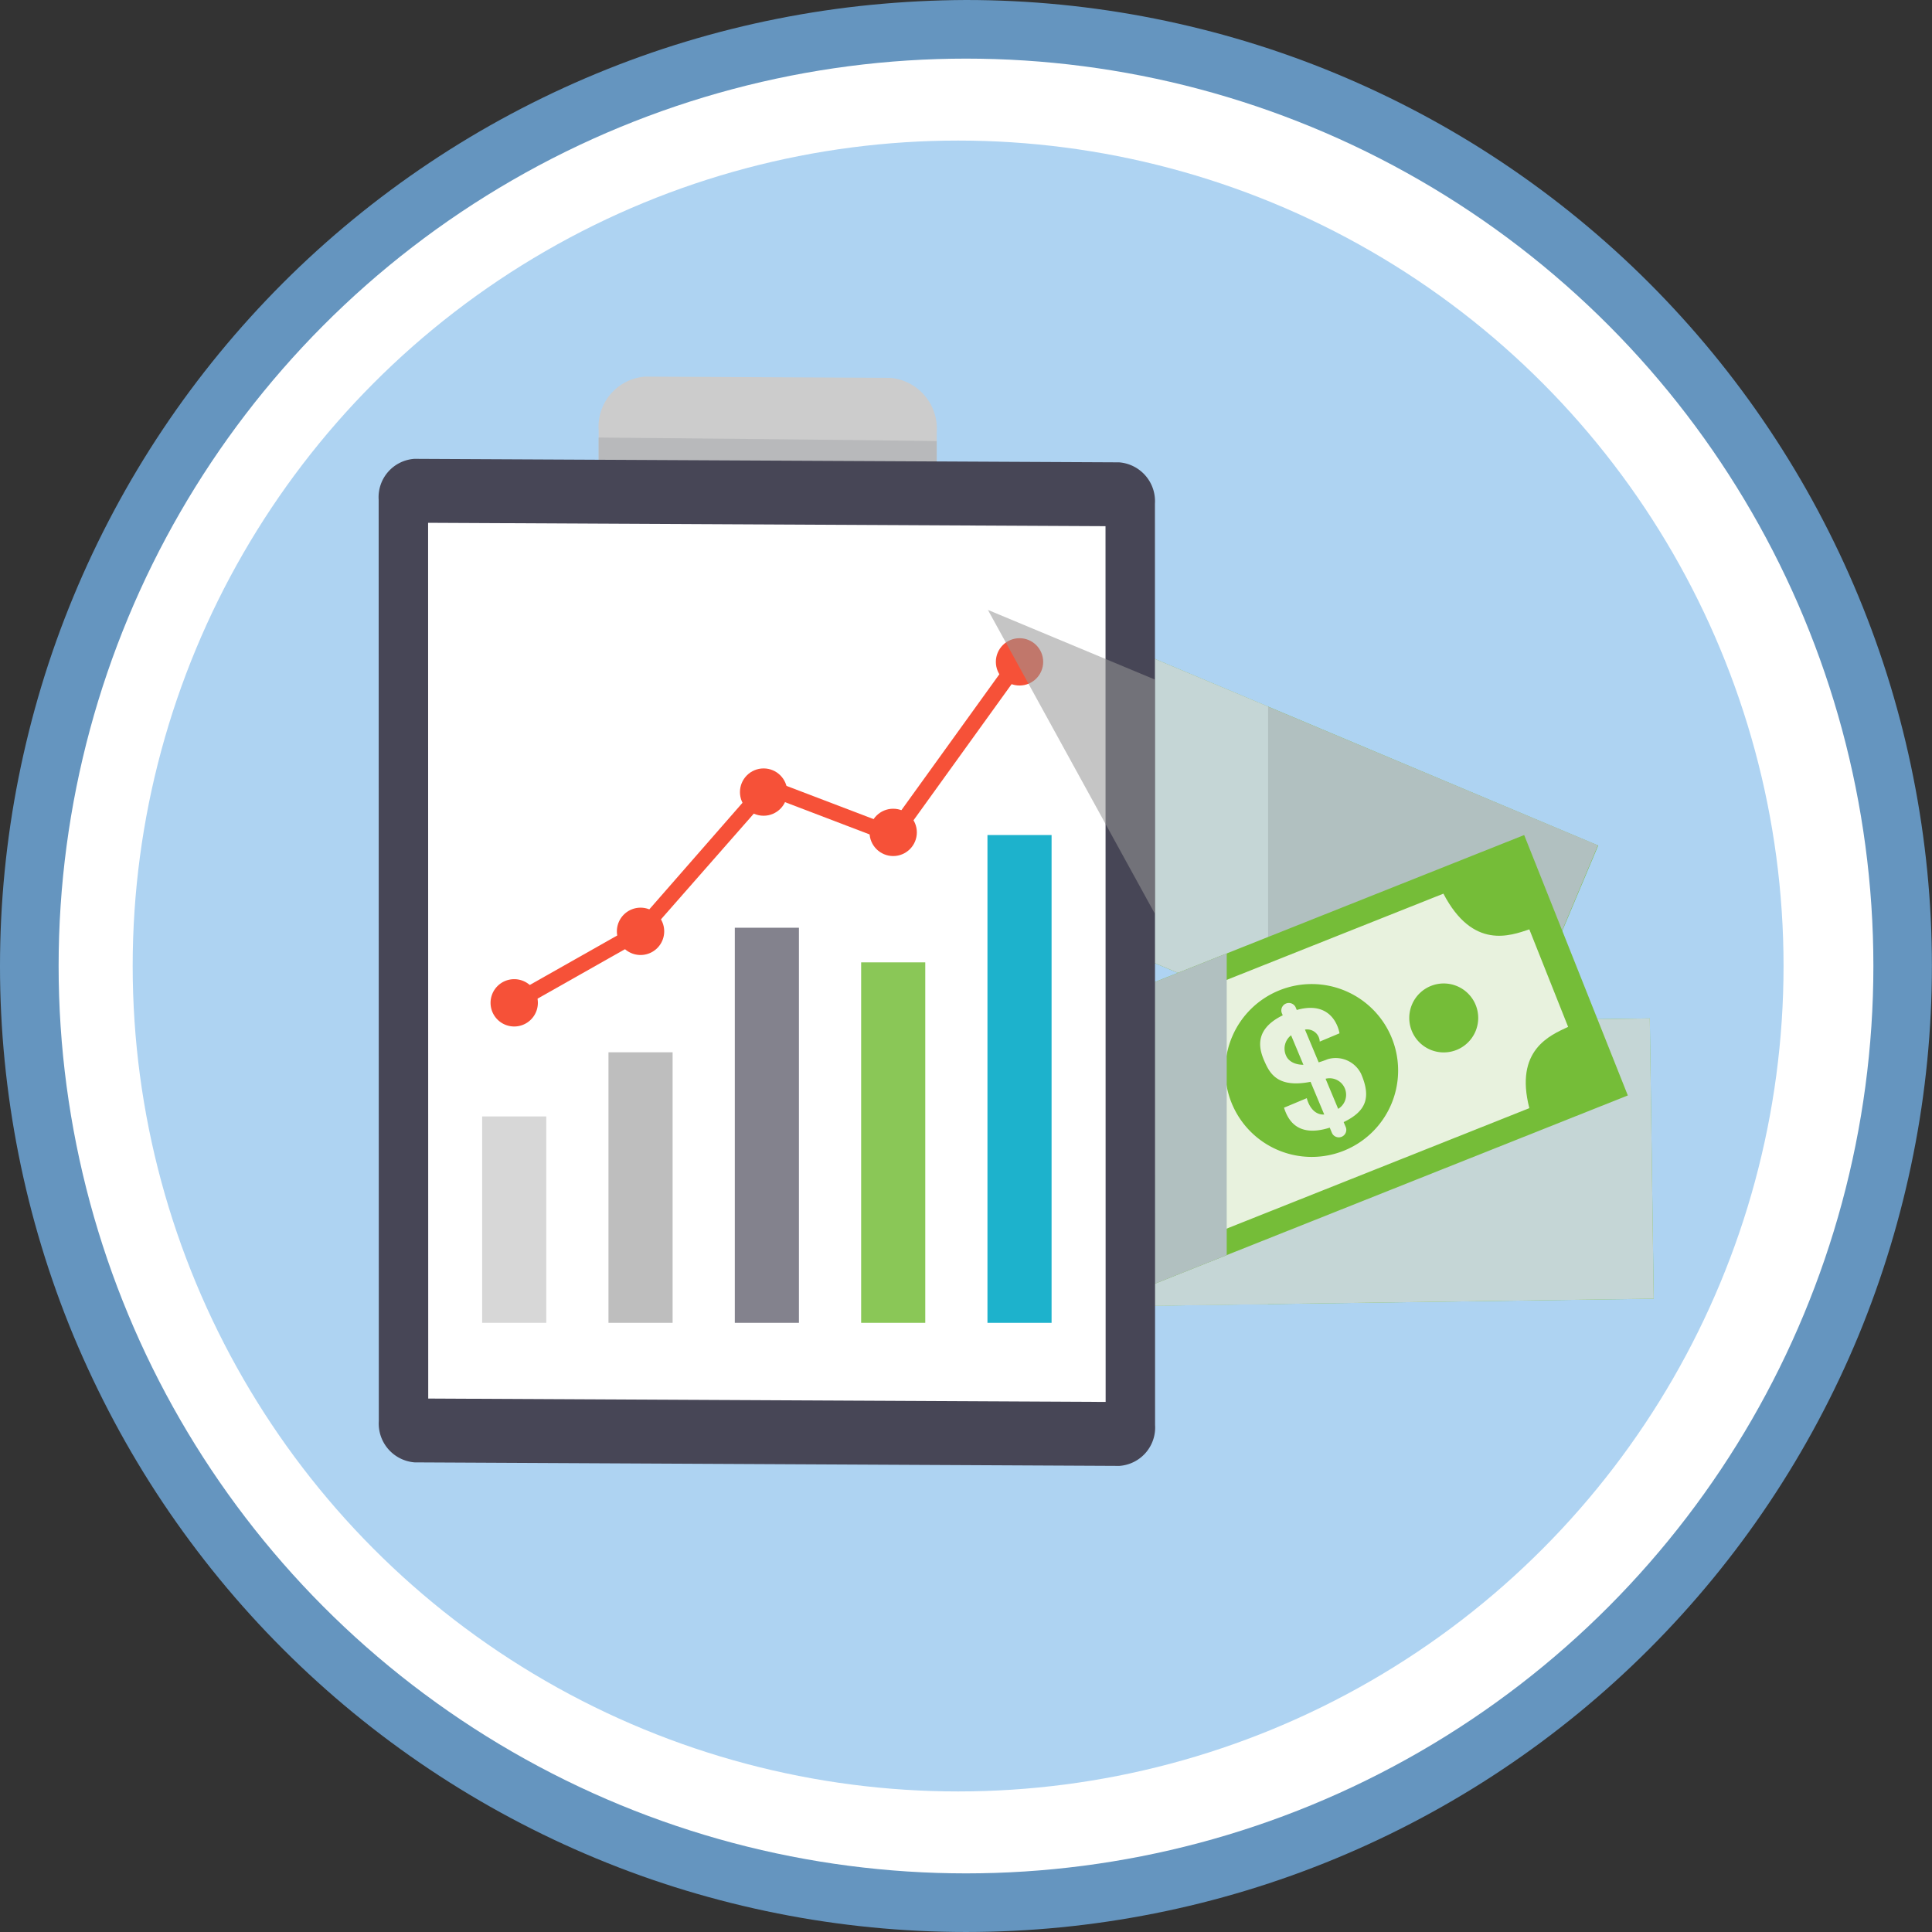 <svg xmlns="http://www.w3.org/2000/svg" width="134.504" height="134.504" viewBox="0 0 134.504 134.504">
  <rect x="0" y="0" width="134.504" height="134.504" fill="#333333" stroke="none"/>
  <g id="Grupo_7812" data-name="Grupo 7812" transform="translate(-284.456 -2710.117)">
    <g id="Grupo_2275" data-name="Grupo 2275" transform="translate(-3324.329 -4.891)">
      <path id="Trazado_1462" data-name="Trazado 1462" d="M3676.037,2715.008q3.3,0,6.592.324t6.528.968q3.242.645,6.4,1.6t6.215,2.223q3.051,1.265,5.966,2.822t5.661,3.393q2.747,1.836,5.3,3.931t4.89,4.432q2.335,2.337,4.432,4.891t3.931,5.3q1.836,2.747,3.393,5.661t2.822,5.966q1.265,3.053,2.223,6.214t1.6,6.4q.645,3.24.969,6.528t.323,6.592q0,3.3-.323,6.592t-.969,6.528q-.645,3.24-1.6,6.4T3738.17,2808q-1.265,3.052-2.822,5.966t-3.393,5.661q-1.835,2.747-3.931,5.3t-4.432,4.89q-2.337,2.337-4.89,4.433t-5.3,3.931q-2.748,1.836-5.661,3.393t-5.966,2.822q-3.052,1.265-6.215,2.223t-6.4,1.6q-3.24.645-6.528.968t-6.592.324q-3.3,0-6.592-.324t-6.528-.968q-3.24-.645-6.4-1.6t-6.214-2.223q-3.052-1.265-5.966-2.822t-5.661-3.393q-2.747-1.836-5.3-3.931t-4.89-4.433q-2.337-2.335-4.432-4.89t-3.932-5.3q-1.836-2.747-3.393-5.661T3613.9,2808q-1.265-3.053-2.223-6.214t-1.6-6.4q-.643-3.24-.968-6.528t-.324-6.592q0-3.3.324-6.592t.968-6.528q.645-3.241,1.6-6.4t2.223-6.214q1.265-3.052,2.822-5.966t3.393-5.661q1.836-2.748,3.932-5.3t4.432-4.891q2.336-2.336,4.89-4.432t5.3-3.931q2.746-1.836,5.661-3.393t5.966-2.822q3.052-1.265,6.214-2.223t6.4-1.6q3.24-.645,6.528-.968T3676.037,2715.008Z" fill="#6595bf"/>
    </g>
    <circle id="Elipse_64" data-name="Elipse 64" cx="63.171" cy="63.171" r="63.171" transform="translate(288.537 2714.198)" fill="#fff"/>
    <g id="Grupo_2276" data-name="Grupo 2276" transform="translate(-3324.329 -4.891)">
      <circle id="Elipse_65" data-name="Elipse 65" cx="57.466" cy="57.466" r="57.466" transform="translate(3618.022 2724.794)" fill="#aed3f2"/>
    </g>
    <g id="Grupo_2304" data-name="Grupo 2304" transform="translate(-3324.329 -4.891)">
      <g id="Grupo_2294" data-name="Grupo 2294">
        <g id="Grupo_2293" data-name="Grupo 2293">
          <g id="Grupo_2292" data-name="Grupo 2292">
            <rect id="Rectángulo_846" data-name="Rectángulo 846" width="19.513" height="39.698" transform="matrix(0.388, -0.922, 0.922, 0.388, 3675.875, 2776.461)" fill="#75bd38"/>
            <path id="Trazado_1495" data-name="Trazado 1495" d="M3682.944,2765.03l-2.84,6.756c1.26.693,3.417,1.788,2.365,5.588l24.5,10.3c2.1-3.628,4.592-2.6,5.892-2.143l2.831-6.734c-1.261-.62-3.811-1.736-2.523-5.967l-23.69-9.959C3687.024,2767.35,3683.871,2765.48,3682.944,2765.03Z" fill="#ffffd0"/>
            <path id="Trazado_1496" data-name="Trazado 1496" d="M3690.037,2771.832a2.4,2.4,0,1,1-1.282-3.14A2.4,2.4,0,0,1,3690.037,2771.832Z" fill="#75bd38"/>
            <path id="Trazado_1497" data-name="Trazado 1497" d="M3709.326,2779.941a2.4,2.4,0,1,1-1.277-3.138A2.4,2.4,0,0,1,3709.326,2779.941Z" fill="#75bd38"/>
            <path id="Trazado_1498" data-name="Trazado 1498" d="M3703.54,2777.509a6.017,6.017,0,1,1-3.216-7.878A6.016,6.016,0,0,1,3703.54,2777.509Z" fill="#75bd38"/>
          </g>
          <path id="Trazado_1499" data-name="Trazado 1499" d="M3700.082,2777.674a1.969,1.969,0,0,0-.907-2.366c-.222-.1-.419-.2-.595-.293l.958-2.278a.878.878,0,0,1,.124,1.317l1.376.579s1.462-1.9-.926-3.263l.079-.188a.523.523,0,0,0-.964-.4l-.068.162c-2.268-.8-2.909.633-3.226,1.467-.308.812-.572,1.888,1.283,3.155l-.957,2.277c-.7-.654-.038-1.666-.038-1.666l-1.585-.666c-.372.707-.905,2.108,1.239,3.245l-.161.384a.523.523,0,0,0,.964.405l.155-.37C3698.449,2779.747,3699.392,2779.373,3700.082,2777.674Zm-2.761-4.6a1.173,1.173,0,0,1,1.256-.745l-.863,2.052C3697.016,2773.653,3697.321,2773.07,3697.321,2773.07Zm-.1,5.182.879-2.092A1.149,1.149,0,0,1,3697.219,2778.252Z" fill="#ffffd0"/>
        </g>
        <rect id="Rectángulo_847" data-name="Rectángulo 847" width="19.513" height="39.698" transform="translate(3675.875 2776.46) rotate(-67.199)" fill="#b1c0c0"/>
      </g>
      <g id="Grupo_2297" data-name="Grupo 2297">
        <g id="Grupo_2296" data-name="Grupo 2296">
          <g id="Grupo_2295" data-name="Grupo 2295">
            <rect id="Rectángulo_848" data-name="Rectángulo 848" width="39.698" height="19.513" transform="matrix(1, -0.014, 0.014, 1, 3683.944, 2786.465)" fill="#75bd38"/>
            <path id="Trazado_1500" data-name="Trazado 1500" d="M3686.119,2792.672l.1,7.328c1.432.13,3.847.27,4.405,4.174l26.568-.371c.472-4.165,3.167-4.221,4.541-4.323l-.1-7.3c-1.4-.063-4.187-.064-4.7-4.458l-25.7.359C3690.786,2793.164,3687.148,2792.713,3686.119,2792.672Z" fill="#ffffd0"/>
            <path id="Trazado_1501" data-name="Trazado 1501" d="M3695.341,2796.065a2.4,2.4,0,1,1-2.432-2.364A2.4,2.4,0,0,1,3695.341,2796.065Z" fill="#75bd38"/>
            <path id="Trazado_1502" data-name="Trazado 1502" d="M3716.263,2795.773a2.4,2.4,0,1,1-2.426-2.364A2.4,2.4,0,0,1,3716.263,2795.773Z" fill="#75bd38"/>
            <path id="Trazado_1503" data-name="Trazado 1503" d="M3709.987,2795.861a6.017,6.017,0,1,1-6.1-5.932A6.015,6.015,0,0,1,3709.987,2795.861Z" fill="#75bd38"/>
          </g>
          <path id="Trazado_1504" data-name="Trazado 1504" d="M3706.885,2797.4c-.038-1.6-1.778-1.8-1.778-1.8-.242,0-.462-.011-.663-.03l-.035-2.472a.88.88,0,0,1,.642,1.158l1.492-.021s.579-2.327-2.154-2.619l0-.2a.523.523,0,0,0-1.045.014l0,.176c-2.4.176-2.412,1.745-2.369,2.636.042.868.231,1.96,2.439,2.378l.034,2.47c-.907-.318-.7-1.512-.7-1.512l-1.719.024c-.058.8.014,2.294,2.434,2.478l.006.416a.523.523,0,0,0,1.045-.015l0-.4C3706.219,2799.951,3706.933,2799.23,3706.885,2797.4Zm-4.373-3.113a1.171,1.171,0,0,1,.852-1.185l.031,2.225C3702.465,2794.94,3702.512,2794.283,3702.512,2794.283Zm1.981,4.79-.032-2.27A1.15,1.15,0,0,1,3704.493,2799.073Z" fill="#ffffd0"/>
        </g>
        <rect id="Rectángulo_849" data-name="Rectángulo 849" width="39.698" height="19.513" transform="matrix(1, -0.014, 0.014, 1, 3683.944, 2786.465)" fill="#c5d6d6"/>
      </g>
      <path id="Trazado_1505" data-name="Trazado 1505" d="M3697.069,2764.2l-13.632-5.731-7.562,17.988,21.194,8.91Z" fill="#c5d6d6"/>
      <path id="Trazado_1506" data-name="Trazado 1506" d="M3697.069,2786.282l-13.124.183.272,19.511,12.852-.179Z" fill="#c5d6d6"/>
      <g id="Grupo_2299" data-name="Grupo 2299">
        <g id="Grupo_2298" data-name="Grupo 2298">
          <rect id="Rectángulo_850" data-name="Rectángulo 850" width="39.698" height="19.513" transform="translate(3678.013 2787.823) rotate(-21.704)" fill="#75bd38"/>
          <path id="Trazado_1507" data-name="Trazado 1507" d="M3682.259,2792.846l2.71,6.809c1.384-.39,3.69-1.12,5.6,2.327l24.687-9.826c-1.045-4.06,1.453-5.073,2.7-5.658l-2.7-6.788c-1.334.443-3.935,1.434-5.982-2.487l-23.876,9.5C3686.795,2791.64,3683.235,2792.516,3682.259,2792.846Z" fill="#e8f2de"/>
          <path id="Trazado_1508" data-name="Trazado 1508" d="M3692.085,2792.725a2.4,2.4,0,1,1-3.116-1.341A2.4,2.4,0,0,1,3692.085,2792.725Z" fill="#75bd38"/>
          <path id="Trazado_1509" data-name="Trazado 1509" d="M3711.526,2784.987a2.4,2.4,0,1,1-3.111-1.343A2.4,2.4,0,0,1,3711.526,2784.987Z" fill="#75bd38"/>
          <path id="Trazado_1510" data-name="Trazado 1510" d="M3705.694,2787.308a6.017,6.017,0,1,1-7.815-3.364A6.016,6.016,0,0,1,3705.694,2787.308Z" fill="#75bd38"/>
        </g>
        <path id="Trazado_1511" data-name="Trazado 1511" d="M3703.54,2789.759a1.969,1.969,0,0,0-2.324-1.01c-.224.09-.433.162-.626.219l-.954-2.28a.879.879,0,0,1,1.027.835l1.377-.577s-.331-2.374-2.976-1.625l-.079-.189a.523.523,0,0,0-.965.4l.068.162c-2.159,1.059-1.586,2.52-1.214,3.329.363.79.946,1.732,3.15,1.3l.954,2.278c-.961.044-1.215-1.14-1.215-1.14l-1.586.663c.244.761.869,2.123,3.183,1.39l.161.384a.523.523,0,0,0,.964-.4l-.155-.37C3703.874,2792.378,3704.268,2791.443,3703.54,2789.759Zm-5.219-1.256a1.172,1.172,0,0,1,.348-1.418l.859,2.053C3698.523,2789.13,3698.321,2788.5,3698.321,2788.5Zm3.625,3.7-.876-2.093A1.149,1.149,0,0,1,3701.946,2792.207Z" fill="#e8f2de"/>
      </g>
      <path id="Trazado_1512" data-name="Trazado 1512" d="M3694.189,2781.385l-16.177,6.439,7.216,18.13,8.96-3.567Z" fill="#b1c0c0"/>
      <g id="Grupo_2300" data-name="Grupo 2300">
        <path id="Trazado_1513" data-name="Trazado 1513" d="M3674,2750.275l-23.538-.118v-5.2a3.5,3.5,0,0,1,3.254-3.729l17.029.085a3.547,3.547,0,0,1,3.255,3.761Z" fill="#ccc"/>
        <path id="Trazado_1514" data-name="Trazado 1514" d="M3650.459,2745.469v4.688l23.538.118v-4.557C3669.383,2745.641,3653.381,2745.5,3650.459,2745.469Z" fill="#a5a7ab" opacity="0.5"/>
        <path id="Trazado_1515" data-name="Trazado 1515" d="M3686.714,2817.062l-49.07-.245a2.71,2.71,0,0,1-2.487-2.874l-.01-64.141a2.678,2.678,0,0,1,2.487-2.85l49.069.244a2.711,2.711,0,0,1,2.487,2.875l.01,64.141A2.678,2.678,0,0,1,3686.714,2817.062Z" fill="#474656"/>
        <path id="Trazado_1516" data-name="Trazado 1516" d="M3685.759,2812.609l-47.161-.235-.009-60.969,47.161.235Z" fill="#fff"/>
      </g>
      <rect id="Rectángulo_851" data-name="Rectángulo 851" width="4.464" height="14.369" transform="translate(3642.352 2792.732)" fill="#d7d7d7"/>
      <rect id="Rectángulo_852" data-name="Rectángulo 852" width="4.464" height="18.834" transform="translate(3651.147 2788.268)" fill="#bebebe"/>
      <rect id="Rectángulo_853" data-name="Rectángulo 853" width="4.464" height="27.506" transform="translate(3659.942 2779.596)" fill="#83828d"/>
      <rect id="Rectángulo_854" data-name="Rectángulo 854" width="4.464" height="25.095" transform="translate(3668.737 2782.007)" fill="#8ac757"/>
      <rect id="Rectángulo_855" data-name="Rectángulo 855" width="4.464" height="33.96" transform="translate(3677.531 2773.142)" fill="#1db2cc"/>
      <g id="Grupo_2303" data-name="Grupo 2303">
        <g id="Grupo_2302" data-name="Grupo 2302">
          <g id="Grupo_2301" data-name="Grupo 2301">
            <path id="Trazado_1517" data-name="Trazado 1517" d="M3644.854,2785.3l-.539-.954,8.714-4.931,8.985-10.276,8.757,3.34,8.549-11.863.888.639-9.041,12.548-8.832-3.37-8.686,9.89Z" fill="#f65138"/>
          </g>
        </g>
        <path id="Trazado_1518" data-name="Trazado 1518" d="M3646.231,2784.824a1.647,1.647,0,1,1-1.647-1.647A1.647,1.647,0,0,1,3646.231,2784.824Z" fill="#f65138"/>
        <path id="Trazado_1519" data-name="Trazado 1519" d="M3655.026,2779.847a1.647,1.647,0,1,1-1.647-1.647A1.647,1.647,0,0,1,3655.026,2779.847Z" fill="#f65138"/>
        <circle id="Elipse_84" data-name="Elipse 84" cx="1.647" cy="1.647" r="1.647" transform="translate(3660.3 2768.505)" fill="#f65138"/>
        <circle id="Elipse_85" data-name="Elipse 85" cx="1.647" cy="1.647" r="1.647" transform="translate(3669.321 2771.311)" fill="#f65138"/>
        <circle id="Elipse_86" data-name="Elipse 86" cx="1.647" cy="1.647" r="1.647" transform="translate(3678.116 2759.439)" fill="#f65138"/>
      </g>
      <path id="Trazado_1520" data-name="Trazado 1520" d="M3689.194,2778.636l0-16.314-11.631-4.852Z" fill="#969696" opacity="0.55"/>
    </g>
  </g>
</svg>
